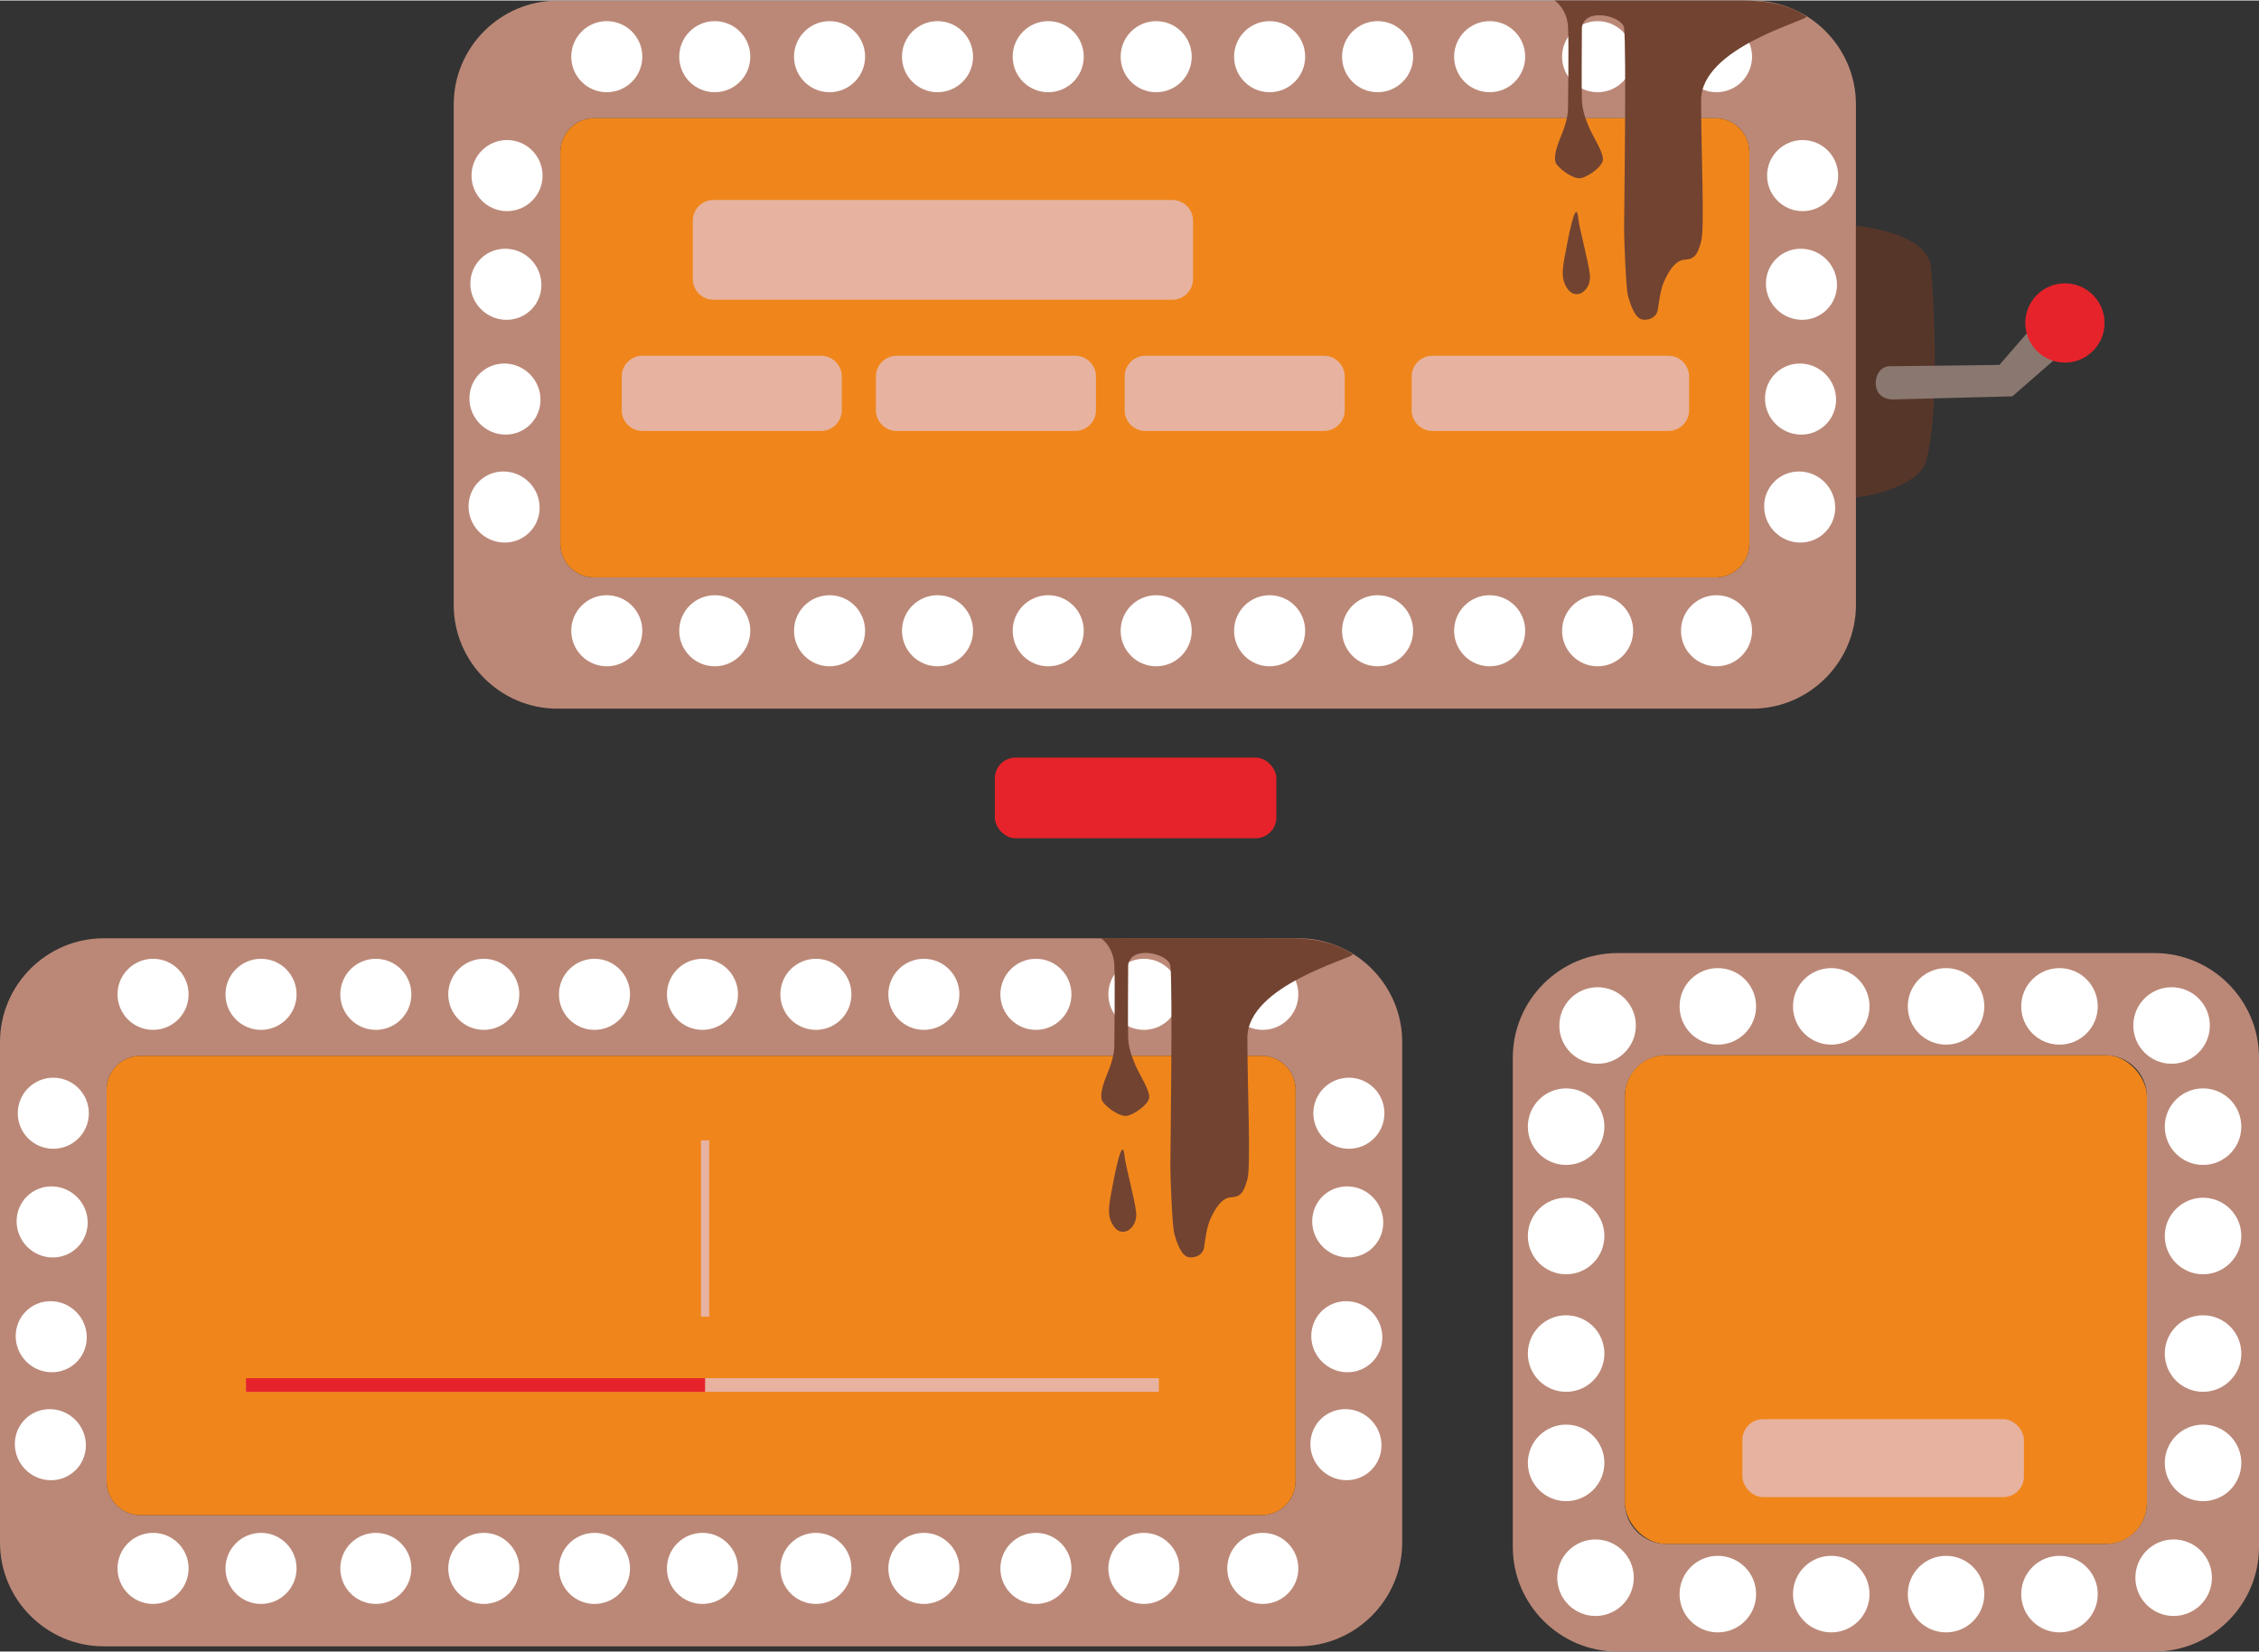 <?xml version="1.0" encoding="UTF-8"?>
<!DOCTYPE svg PUBLIC "-//W3C//DTD SVG 1.1//EN" "http://www.w3.org/Graphics/SVG/1.1/DTD/svg11.dtd">
<!-- Creator: CorelDRAW -->
<svg xmlns="http://www.w3.org/2000/svg" xml:space="preserve" width="1291px" height="944px" version="1.1" style="shape-rendering:geometricPrecision; text-rendering:geometricPrecision; image-rendering:optimizeQuality; fill-rule:evenodd; clip-rule:evenodd"
viewBox="0 0 1217.85 889.98"
 xmlns:xlink="http://www.w3.org/1999/xlink">
 <rect x="0" y="0" width="1217.85" height="889.98" fill="#333333" stroke="none"/>
 <defs>
  <style type="text/css">
   <![CDATA[
    .fil9 {fill:none}
    .fil2 {fill:white}
    .fil5 {fill:#8A7870}
    .fil1 {fill:#F0861B}
    .fil6 {fill:#E6232A}
    .fil8 {fill:#E6232A}
    .fil7 {fill:#E7B2A0}
    .fil0 {fill:#BB8877}
    .fil4 {fill:#57362A}
    .fil3 {fill:#724331;fill-rule:nonzero}
   ]]>
  </style>
   <clipPath id="id0">
    <path d="M132.57 742.62l492.17 0 0 7.37 -492.17 0 0 -7.37z"/>
   </clipPath>
 </defs>
 <g id="Layer_x0020_1">
  <g id="_105553494071008">
   <path class="fil0" d="M55.91 505.51l644.12 0c30.75,0 55.91,25.16 55.91,55.91l0 269.83c0,30.75 -25.16,55.91 -55.91,55.91l-644.12 0c-30.75,0 -55.91,-25.16 -55.91,-55.91l0 -269.83c0,-30.75 25.16,-55.91 55.91,-55.91zm19.81 63.36l604.49 0c10.04,0 18.26,8.22 18.26,18.26l0 211.04c0,10.05 -8.22,18.26 -18.26,18.26l-604.49 0c-10.04,0 -18.25,-8.21 -18.25,-18.26l0 -211.04c0,-10.04 8.21,-18.26 18.25,-18.26z"/>
   <path class="fil1" d="M75.72 568.87l604.49 0c10.04,0 18.26,8.22 18.26,18.26l0 211.04c0,10.05 -8.22,18.26 -18.26,18.26l-604.49 0c-10.04,0 -18.25,-8.21 -18.25,-18.26l0 -211.04c0,-10.04 8.21,-18.26 18.25,-18.26z"/>
   <g>
    <g>
     <g>
      <path class="fil2" d="M82.52 516.56c10.58,0 19.15,8.58 19.15,19.16 0,10.58 -8.57,19.15 -19.15,19.15 -10.58,0 -19.16,-8.57 -19.16,-19.15 0,-10.58 8.58,-19.16 19.16,-19.16z"/>
      <path class="fil2" d="M140.72 516.56c10.58,0 19.16,8.58 19.16,19.16 0,10.58 -8.58,19.15 -19.16,19.15 -10.58,0 -19.15,-8.57 -19.15,-19.15 0,-10.58 8.57,-19.16 19.15,-19.16z"/>
      <path class="fil2" d="M202.61 516.56c10.58,0 19.16,8.58 19.16,19.16 0,10.58 -8.58,19.15 -19.16,19.15 -10.58,0 -19.15,-8.57 -19.15,-19.15 0,-10.58 8.57,-19.16 19.15,-19.16z"/>
      <path class="fil2" d="M260.82 516.56c10.58,0 19.15,8.58 19.15,19.16 0,10.58 -8.57,19.15 -19.15,19.15 -10.58,0 -19.16,-8.57 -19.16,-19.15 0,-10.58 8.58,-19.16 19.16,-19.16z"/>
      <path class="fil2" d="M320.5 516.56c10.58,0 19.15,8.58 19.15,19.16 0,10.58 -8.57,19.15 -19.15,19.15 -10.58,0 -19.16,-8.57 -19.16,-19.15 0,-10.58 8.58,-19.16 19.16,-19.16z"/>
      <path class="fil2" d="M378.7 516.56c10.58,0 19.16,8.58 19.16,19.16 0,10.58 -8.58,19.15 -19.16,19.15 -10.57,0 -19.15,-8.57 -19.15,-19.15 0,-10.58 8.58,-19.16 19.15,-19.16z"/>
      <path class="fil2" d="M439.86 516.56c10.58,0 19.15,8.58 19.15,19.16 0,10.58 -8.57,19.15 -19.15,19.15 -10.58,0 -19.16,-8.57 -19.16,-19.15 0,-10.58 8.58,-19.16 19.16,-19.16z"/>
      <path class="fil2" d="M498.06 516.56c10.58,0 19.16,8.58 19.16,19.16 0,10.58 -8.58,19.15 -19.16,19.15 -10.58,0 -19.15,-8.57 -19.15,-19.15 0,-10.58 8.57,-19.16 19.15,-19.16z"/>
      <path class="fil2" d="M558.48 516.56c10.58,0 19.15,8.58 19.15,19.16 0,10.58 -8.57,19.15 -19.15,19.15 -10.58,0 -19.16,-8.57 -19.16,-19.15 0,-10.58 8.58,-19.16 19.16,-19.16z"/>
      <path class="fil2" d="M616.68 516.56c10.58,0 19.16,8.58 19.16,19.16 0,10.58 -8.58,19.15 -19.16,19.15 -10.58,0 -19.15,-8.57 -19.15,-19.15 0,-10.58 8.57,-19.16 19.15,-19.16z"/>
      <path class="fil2" d="M680.78 516.56c10.58,0 19.16,8.58 19.16,19.16 0,10.58 -8.58,19.15 -19.16,19.15 -10.58,0 -19.15,-8.57 -19.15,-19.15 0,-10.58 8.57,-19.16 19.15,-19.16z"/>
     </g>
     <g>
      <path class="fil2" d="M82.52 826.01c10.58,0 19.15,8.57 19.15,19.15 0,10.58 -8.57,19.16 -19.15,19.16 -10.58,0 -19.16,-8.58 -19.16,-19.16 0,-10.58 8.58,-19.15 19.16,-19.15z"/>
      <path class="fil2" d="M140.72 826.01c10.58,0 19.16,8.57 19.16,19.15 0,10.58 -8.58,19.16 -19.16,19.16 -10.58,0 -19.15,-8.58 -19.15,-19.16 0,-10.58 8.57,-19.15 19.15,-19.15z"/>
      <path class="fil2" d="M202.61 826.01c10.58,0 19.16,8.57 19.16,19.15 0,10.58 -8.58,19.16 -19.16,19.16 -10.58,0 -19.15,-8.58 -19.15,-19.16 0,-10.58 8.57,-19.15 19.15,-19.15z"/>
      <path class="fil2" d="M260.82 826.01c10.58,0 19.15,8.57 19.15,19.15 0,10.58 -8.57,19.16 -19.15,19.16 -10.58,0 -19.16,-8.58 -19.16,-19.16 0,-10.58 8.58,-19.15 19.16,-19.15z"/>
      <path class="fil2" d="M320.5 826.01c10.58,0 19.15,8.57 19.15,19.15 0,10.58 -8.57,19.16 -19.15,19.16 -10.58,0 -19.16,-8.58 -19.16,-19.16 0,-10.58 8.58,-19.15 19.16,-19.15z"/>
      <path class="fil2" d="M378.7 826.01c10.58,0 19.16,8.57 19.16,19.15 0,10.58 -8.58,19.16 -19.16,19.16 -10.57,0 -19.15,-8.58 -19.15,-19.16 0,-10.58 8.58,-19.15 19.15,-19.15z"/>
      <path class="fil2" d="M439.86 826.01c10.58,0 19.15,8.57 19.15,19.15 0,10.58 -8.57,19.16 -19.15,19.16 -10.58,0 -19.16,-8.58 -19.16,-19.16 0,-10.58 8.58,-19.15 19.16,-19.15z"/>
      <path class="fil2" d="M498.06 826.01c10.58,0 19.16,8.57 19.16,19.15 0,10.58 -8.58,19.16 -19.16,19.16 -10.58,0 -19.15,-8.58 -19.15,-19.16 0,-10.58 8.57,-19.15 19.15,-19.15z"/>
      <path class="fil2" d="M558.48 826.01c10.58,0 19.15,8.57 19.15,19.15 0,10.58 -8.57,19.16 -19.15,19.16 -10.58,0 -19.16,-8.58 -19.16,-19.16 0,-10.58 8.58,-19.15 19.16,-19.15z"/>
      <path class="fil2" d="M616.68 826.01c10.58,0 19.16,8.57 19.16,19.15 0,10.58 -8.58,19.16 -19.16,19.16 -10.58,0 -19.15,-8.58 -19.15,-19.16 0,-10.58 8.57,-19.15 19.15,-19.15z"/>
      <path class="fil2" d="M680.78 826.01c10.58,0 19.16,8.57 19.16,19.15 0,10.58 -8.58,19.16 -19.16,19.16 -10.58,0 -19.15,-8.58 -19.15,-19.16 0,-10.58 8.57,-19.15 19.15,-19.15z"/>
     </g>
     <g>
      <g>
       <path class="fil2" d="M7.99 777.97c0.09,-10.58 8.73,-18.93 19.31,-18.65 10.58,0.28 19.09,9.08 19,19.66 -0.08,10.57 -8.73,18.92 -19.31,18.64 -10.57,-0.27 -19.08,-9.07 -19,-19.65z"/>
       <path class="fil2" d="M8.46 719.78c0.08,-10.58 8.73,-18.93 19.31,-18.65 10.58,0.28 19.08,9.08 19,19.65 -0.08,10.58 -8.73,18.93 -19.31,18.65 -10.58,-0.28 -19.09,-9.08 -19,-19.65z"/>
       <path class="fil2" d="M8.96 657.9c0.08,-10.58 8.72,-18.93 19.3,-18.65 10.58,0.28 19.09,9.08 19.01,19.66 -0.09,10.57 -8.73,18.92 -19.31,18.64 -10.58,-0.27 -19.09,-9.07 -19,-19.65z"/>
      </g>
      <path class="fil2" d="M28.73 580.66c10.58,0 19.16,8.58 19.16,19.16 0,10.58 -8.58,19.15 -19.16,19.15 -10.58,0 -19.15,-8.57 -19.15,-19.15 0,-10.58 8.57,-19.16 19.15,-19.16z"/>
     </g>
     <g>
      <g>
       <path class="fil2" d="M706.46 777.97c0.08,-10.58 8.73,-18.93 19.31,-18.65 10.58,0.28 19.08,9.08 19,19.66 -0.09,10.57 -8.73,18.92 -19.31,18.64 -10.58,-0.27 -19.09,-9.07 -19,-19.65z"/>
       <path class="fil2" d="M706.93 719.78c0.08,-10.58 8.72,-18.93 19.3,-18.65 10.58,0.28 19.09,9.08 19.01,19.65 -0.09,10.58 -8.73,18.93 -19.31,18.65 -10.58,-0.28 -19.09,-9.08 -19,-19.65z"/>
       <path class="fil2" d="M707.42 657.9c0.09,-10.58 8.73,-18.93 19.31,-18.65 10.58,0.28 19.09,9.08 19,19.66 -0.08,10.57 -8.73,18.92 -19.31,18.64 -10.58,-0.27 -19.08,-9.07 -19,-19.65z"/>
      </g>
      <path class="fil2" d="M727.2 580.66c10.58,0 19.16,8.58 19.16,19.16 0,10.58 -8.58,19.15 -19.16,19.15 -10.58,0 -19.16,-8.57 -19.16,-19.15 0,-10.58 8.58,-19.16 19.16,-19.16z"/>
     </g>
    </g>
    <path class="fil3" d="M606.31 623.2c0.43,4.82 5.21,21.86 6.18,29.85 1.05,8.68 -7.5,14.66 -12.21,7.52 -3.1,-4.71 -2.85,-8.89 -1.27,-17.49 1.59,-8.6 6.11,-33.06 7.3,-19.88z"/>
    <path class="fil3" d="M612.26 574.23c-2.28,-5.19 -3.8,-9.75 -4.05,-15.07 -0.26,-5.33 0,-37.51 0,-39.29 1.66,-11 21.94,-6.04 22.74,0.38 1.33,10.65 0,102.64 0,108.15 0,5.51 0.95,31.74 2.09,36.11 1.14,4.38 3.71,12.36 7.89,12.93 4.18,0.57 7.6,-1.81 8.17,-5.04 0.57,-3.23 1.24,-10.93 3.61,-15.96 2.38,-5.04 5.8,-11.03 11.03,-11.31 5.22,-0.29 6.75,-2.66 8.74,-9.69 2,-7.04 0,-47.9 0,-76.28 0,-28.39 56.83,-42.72 56.83,-45 -13.91,-10.19 -36.07,-8.53 -39.99,-8.69l-95.81 -0.04c0,0 6.71,4.43 7.22,14.19 0.51,9.76 0,39.79 0,43.97 0,4.18 -1.52,9.38 -3.17,13.43 -1.64,4.06 -5.7,13.31 -2.91,16.85 2.79,3.55 9.25,7.86 12.8,7.35 3.55,-0.5 11.27,-5.7 12.03,-9.5 0.77,-3.8 -4.94,-12.29 -7.22,-17.49z"/>
   </g>
  </g>
  <g id="_105553494069600">
   <path class="fil0" d="M300.52 0.08l644.12 0c30.75,0 55.91,25.16 55.91,55.91l0 269.83c0,30.75 -25.16,55.91 -55.91,55.91l-644.12 0c-30.75,0 -55.91,-25.16 -55.91,-55.91l0 -269.83c0,-30.75 25.16,-55.91 55.91,-55.91zm19.81 63.36l604.49 0c10.04,0 18.26,8.22 18.26,18.26l0 211.05c0,10.04 -8.22,18.25 -18.26,18.25l-604.49 0c-10.04,0 -18.25,-8.21 -18.25,-18.25l0 -211.05c0,-10.04 8.21,-18.26 18.25,-18.26z"/>
   <path class="fil1" d="M320.33 63.44l604.49 0c10.04,0 18.26,8.22 18.26,18.26l0 211.05c0,10.04 -8.22,18.25 -18.26,18.25l-604.49 0c-10.04,0 -18.25,-8.21 -18.25,-18.25l0 -211.05c0,-10.04 8.21,-18.26 18.25,-18.26z"/>
   <g>
    <g>
     <g>
      <path class="fil2" d="M327.13 11.13c10.58,0 19.15,8.58 19.15,19.16 0,10.58 -8.57,19.15 -19.15,19.15 -10.58,0 -19.16,-8.57 -19.16,-19.15 0,-10.58 8.58,-19.16 19.16,-19.16z"/>
      <path class="fil2" d="M385.33 11.13c10.58,0 19.16,8.58 19.16,19.16 0,10.58 -8.58,19.15 -19.16,19.15 -10.58,0 -19.15,-8.57 -19.15,-19.15 0,-10.58 8.57,-19.16 19.15,-19.16z"/>
      <path class="fil2" d="M447.22 11.13c10.58,0 19.16,8.58 19.16,19.16 0,10.58 -8.58,19.15 -19.16,19.15 -10.58,0 -19.15,-8.57 -19.15,-19.15 0,-10.58 8.57,-19.16 19.15,-19.16z"/>
      <path class="fil2" d="M505.43 11.13c10.58,0 19.15,8.58 19.15,19.16 0,10.58 -8.57,19.15 -19.15,19.15 -10.58,0 -19.16,-8.57 -19.16,-19.15 0,-10.58 8.58,-19.16 19.16,-19.16z"/>
      <path class="fil2" d="M565.11 11.13c10.58,0 19.15,8.58 19.15,19.16 0,10.58 -8.57,19.15 -19.15,19.15 -10.58,0 -19.16,-8.57 -19.16,-19.15 0,-10.58 8.58,-19.16 19.16,-19.16z"/>
      <path class="fil2" d="M623.32 11.13c10.57,0 19.15,8.58 19.15,19.16 0,10.58 -8.58,19.15 -19.15,19.15 -10.58,0 -19.16,-8.57 -19.16,-19.15 0,-10.58 8.58,-19.16 19.16,-19.16z"/>
      <path class="fil2" d="M684.47 11.13c10.58,0 19.15,8.58 19.15,19.16 0,10.58 -8.57,19.15 -19.15,19.15 -10.58,0 -19.16,-8.57 -19.16,-19.15 0,-10.58 8.58,-19.16 19.16,-19.16z"/>
      <path class="fil2" d="M742.67 11.13c10.58,0 19.16,8.58 19.16,19.16 0,10.58 -8.58,19.15 -19.16,19.15 -10.58,0 -19.15,-8.57 -19.15,-19.15 0,-10.58 8.57,-19.16 19.15,-19.16z"/>
      <path class="fil2" d="M803.09 11.13c10.58,0 19.15,8.58 19.15,19.16 0,10.58 -8.57,19.15 -19.15,19.15 -10.58,0 -19.16,-8.57 -19.16,-19.15 0,-10.58 8.58,-19.16 19.16,-19.16z"/>
      <path class="fil2" d="M861.29 11.13c10.58,0 19.16,8.58 19.16,19.16 0,10.58 -8.58,19.15 -19.16,19.15 -10.58,0 -19.15,-8.57 -19.15,-19.15 0,-10.58 8.57,-19.16 19.15,-19.16z"/>
      <path class="fil2" d="M925.39 11.13c10.58,0 19.16,8.58 19.16,19.16 0,10.58 -8.58,19.15 -19.16,19.15 -10.58,0 -19.15,-8.57 -19.15,-19.15 0,-10.58 8.57,-19.16 19.15,-19.16z"/>
     </g>
     <g>
      <path class="fil2" d="M327.13 320.58c10.58,0 19.15,8.57 19.15,19.15 0,10.58 -8.57,19.16 -19.15,19.16 -10.58,0 -19.16,-8.58 -19.16,-19.16 0,-10.58 8.58,-19.15 19.16,-19.15z"/>
      <path class="fil2" d="M385.33 320.58c10.58,0 19.16,8.57 19.16,19.15 0,10.58 -8.58,19.16 -19.16,19.16 -10.58,0 -19.15,-8.58 -19.15,-19.16 0,-10.58 8.57,-19.15 19.15,-19.15z"/>
      <path class="fil2" d="M447.22 320.58c10.58,0 19.16,8.57 19.16,19.15 0,10.58 -8.58,19.16 -19.16,19.16 -10.58,0 -19.15,-8.58 -19.15,-19.16 0,-10.58 8.57,-19.15 19.15,-19.15z"/>
      <path class="fil2" d="M505.43 320.58c10.58,0 19.15,8.57 19.15,19.15 0,10.58 -8.57,19.16 -19.15,19.16 -10.58,0 -19.16,-8.58 -19.16,-19.16 0,-10.58 8.58,-19.15 19.16,-19.15z"/>
      <path class="fil2" d="M565.11 320.58c10.58,0 19.15,8.57 19.15,19.15 0,10.58 -8.57,19.16 -19.15,19.16 -10.58,0 -19.16,-8.58 -19.16,-19.16 0,-10.58 8.58,-19.15 19.16,-19.15z"/>
      <path class="fil2" d="M623.32 320.58c10.57,0 19.15,8.57 19.15,19.15 0,10.58 -8.58,19.16 -19.15,19.16 -10.58,0 -19.16,-8.58 -19.16,-19.16 0,-10.58 8.58,-19.15 19.16,-19.15z"/>
      <path class="fil2" d="M684.47 320.58c10.58,0 19.15,8.57 19.15,19.15 0,10.58 -8.57,19.16 -19.15,19.16 -10.58,0 -19.16,-8.58 -19.16,-19.16 0,-10.58 8.58,-19.15 19.16,-19.15z"/>
      <path class="fil2" d="M742.67 320.58c10.58,0 19.16,8.57 19.16,19.15 0,10.58 -8.58,19.16 -19.16,19.16 -10.58,0 -19.15,-8.58 -19.15,-19.16 0,-10.58 8.57,-19.15 19.15,-19.15z"/>
      <path class="fil2" d="M803.09 320.58c10.58,0 19.15,8.57 19.15,19.15 0,10.58 -8.57,19.16 -19.15,19.16 -10.58,0 -19.16,-8.58 -19.16,-19.16 0,-10.58 8.58,-19.15 19.16,-19.15z"/>
      <path class="fil2" d="M861.29 320.58c10.58,0 19.16,8.57 19.16,19.15 0,10.58 -8.58,19.16 -19.16,19.16 -10.58,0 -19.15,-8.58 -19.15,-19.16 0,-10.58 8.57,-19.15 19.15,-19.15z"/>
      <path class="fil2" d="M925.39 320.58c10.58,0 19.16,8.57 19.16,19.15 0,10.58 -8.58,19.16 -19.16,19.16 -10.58,0 -19.15,-8.58 -19.15,-19.16 0,-10.58 8.57,-19.15 19.15,-19.15z"/>
     </g>
     <g>
      <g>
       <path class="fil2" d="M252.6 272.54c0.09,-10.58 8.73,-18.93 19.31,-18.65 10.58,0.28 19.09,9.08 19,19.66 -0.08,10.57 -8.73,18.92 -19.31,18.64 -10.57,-0.27 -19.08,-9.07 -19,-19.65z"/>
       <path class="fil2" d="M253.07 214.35c0.08,-10.58 8.73,-18.93 19.31,-18.65 10.58,0.28 19.09,9.08 19,19.65 -0.08,10.58 -8.73,18.93 -19.31,18.65 -10.58,-0.28 -19.09,-9.08 -19,-19.65z"/>
       <path class="fil2" d="M253.57 152.47c0.08,-10.58 8.73,-18.93 19.3,-18.65 10.58,0.28 19.09,9.08 19.01,19.66 -0.09,10.57 -8.73,18.92 -19.31,18.64 -10.58,-0.27 -19.09,-9.07 -19,-19.65z"/>
      </g>
      <path class="fil2" d="M273.34 75.23c10.58,0 19.16,8.58 19.16,19.16 0,10.58 -8.58,19.15 -19.16,19.15 -10.57,0 -19.15,-8.57 -19.15,-19.15 0,-10.58 8.58,-19.16 19.15,-19.16z"/>
     </g>
     <g>
      <g>
       <path class="fil2" d="M951.07 272.54c0.08,-10.58 8.73,-18.93 19.31,-18.65 10.58,0.28 19.08,9.08 19,19.66 -0.09,10.57 -8.73,18.92 -19.31,18.64 -10.58,-0.27 -19.09,-9.07 -19,-19.65z"/>
       <path class="fil2" d="M951.54 214.35c0.08,-10.58 8.73,-18.93 19.3,-18.65 10.58,0.28 19.09,9.08 19.01,19.65 -0.09,10.58 -8.73,18.93 -19.31,18.65 -10.58,-0.28 -19.09,-9.08 -19,-19.65z"/>
       <path class="fil2" d="M952.03 152.47c0.09,-10.58 8.73,-18.93 19.31,-18.65 10.58,0.28 19.09,9.08 19,19.66 -0.08,10.57 -8.73,18.92 -19.31,18.64 -10.58,-0.27 -19.08,-9.07 -19,-19.65z"/>
      </g>
      <path class="fil2" d="M971.81 75.23c10.58,0 19.16,8.58 19.16,19.16 0,10.58 -8.58,19.15 -19.16,19.15 -10.58,0 -19.15,-8.57 -19.15,-19.15 0,-10.58 8.57,-19.16 19.15,-19.16z"/>
     </g>
    </g>
    <path class="fil3" d="M850.92 117.77c0.43,4.82 5.21,21.86 6.18,29.85 1.05,8.68 -7.5,14.66 -12.21,7.52 -3.1,-4.71 -2.85,-8.89 -1.27,-17.49 1.59,-8.6 6.11,-33.06 7.3,-19.88z"/>
    <path class="fil3" d="M856.87 68.8c-2.28,-5.19 -3.8,-9.75 -4.05,-15.07 -0.26,-5.33 0,-37.51 0,-39.29 1.66,-11 21.94,-6.04 22.74,0.38 1.33,10.65 0,102.64 0,108.15 0,5.51 0.95,31.74 2.09,36.12 1.14,4.37 3.71,12.35 7.89,12.92 4.18,0.57 7.6,-1.81 8.17,-5.04 0.57,-3.23 1.24,-10.93 3.61,-15.96 2.38,-5.04 5.8,-11.03 11.03,-11.31 5.23,-0.29 6.75,-2.66 8.74,-9.69 2,-7.04 0,-47.9 0,-76.28 0,-28.39 56.83,-42.72 56.83,-45 -13.91,-10.19 -36.07,-8.53 -39.99,-8.69l-95.81 -0.04c0,0 6.71,4.43 7.22,14.19 0.51,9.76 0,39.79 0,43.97 0,4.18 -1.52,9.38 -3.17,13.43 -1.64,4.06 -5.7,13.31 -2.91,16.85 2.79,3.55 9.25,7.86 12.8,7.35 3.55,-0.5 11.28,-5.7 12.03,-9.5 0.77,-3.8 -4.94,-12.29 -7.22,-17.49z"/>
   </g>
  </g>
  <path class="fil4" d="M1000.55 121.31c15.71,2.01 39.2,7.56 40.52,22.81 1.53,17.66 4.76,79.62 -2.95,104.79 -3.16,10.32 -22.04,17.1 -37.57,18.93l0 -146.53z"/>
  <path class="fil5" d="M1077.91 196.43l-59.31 0.74c-9.21,0.11 -11.28,18.25 2.34,17.86l63.97 -1.65 32.05 -28 -15.1 -16.58 -23.95 27.63z"/>
  <path class="fil6" d="M1113.23 152.46c11.8,0 21.36,9.56 21.36,21.36 0,11.8 -9.56,21.37 -21.36,21.37 -11.8,0 -21.37,-9.57 -21.37,-21.37 0,-11.8 9.57,-21.36 21.37,-21.36z"/>
  <path class="fil7" d="M384.63 107.52l247.39 0c6.12,0 11.14,5.01 11.14,11.14l0 31.5c0,6.13 -5.02,11.14 -11.14,11.14l-247.39 0c-6.12,0 -11.13,-5.01 -11.13,-11.14l0 -31.5c0,-6.13 5.01,-11.14 11.13,-11.14z"/>
  <path class="fil7" d="M346.32 191.51l96.35 0c6.12,0 11.14,5.01 11.14,11.14l0 18.24c0,6.13 -5.02,11.14 -11.14,11.14l-96.35 0c-6.13,0 -11.14,-5.01 -11.14,-11.14l0 -18.24c0,-6.13 5.01,-11.14 11.14,-11.14z"/>
  <path class="fil7" d="M483.36 191.51l96.35 0c6.12,0 11.14,5.01 11.14,11.14l0 18.24c0,6.13 -5.02,11.14 -11.14,11.14l-96.35 0c-6.12,0 -11.14,-5.01 -11.14,-11.14l0 -18.24c0,-6.13 5.02,-11.14 11.14,-11.14z"/>
  <path class="fil7" d="M617.45 191.51l96.35 0c6.13,0 11.14,5.01 11.14,11.14l0 18.24c0,6.13 -5.01,11.14 -11.14,11.14l-96.35 0c-6.12,0 -11.13,-5.01 -11.13,-11.14l0 -18.24c0,-6.13 5.01,-11.14 11.13,-11.14z"/>
  <path class="fil7" d="M772.18 191.51l127.28 0c6.13,0 11.14,5.01 11.14,11.14l0 18.24c0,6.13 -5.01,11.14 -11.14,11.14l-127.28 0c-6.12,0 -11.14,-5.01 -11.14,-11.14l0 -18.24c0,-6.13 5.02,-11.14 11.14,-11.14z"/>
  <path class="fil0" d="M871.92 513.48l289.57 0c31,0 56.36,25.36 56.36,56.36l0 263.78c0,31 -25.36,56.36 -56.36,56.36l-289.57 0c-30.99,0 -56.35,-25.36 -56.35,-56.36l0 -263.78c0,-31 25.36,-56.36 56.35,-56.36zm26.34 55.07l236.9 0c12.25,0 22.27,10.03 22.27,22.28l0 218.86c0,12.25 -10.02,22.27 -22.27,22.27l-236.9 0c-12.25,0 -22.28,-10.02 -22.28,-22.27l0 -218.86c0,-12.25 10.03,-22.28 22.28,-22.28z"/>
  <rect class="fil1" x="875.98" y="568.55" width="281.45" height="263.41" rx="22.02" ry="22.28"/>
  <rect class="fil7" x="939.34" y="764.73" width="151.78" height="42" rx="11.14" ry="11.14"/>
  <rect class="fil7" x="377.92" y="614.42" width="4.42" height="95.04"/>
  <polygon class="fil7" points="132.57,742.62 624.74,742.62 624.74,749.99 132.57,749.99 "/>
  <g style="clip-path:url(#id0)">
   <g id="_105553494054752">
    <rect class="fil8" x="129.62" y="734.51" width="250.5" height="30.94"/>
   </g>
  </g>
  <polygon class="fil9" points="132.57,742.62 624.74,742.62 624.74,749.99 132.57,749.99 "/>
  <rect class="fil8" x="536.33" y="408.12" width="151.78" height="43.47" rx="11.14" ry="11.14"/>
  <path class="fil2" d="M926.1 521.58c11.39,0 20.63,9.23 20.63,20.63 0,11.39 -9.24,20.63 -20.63,20.63 -11.4,0 -20.63,-9.24 -20.63,-20.63 0,-11.4 9.23,-20.63 20.63,-20.63zm0 316.81c11.39,0 20.63,9.24 20.63,20.63 0,11.4 -9.24,20.63 -20.63,20.63 -11.4,0 -20.63,-9.23 -20.63,-20.63 0,-11.39 9.23,-20.63 20.63,-20.63zm61.15 0c11.39,0 20.63,9.24 20.63,20.63 0,11.4 -9.24,20.63 -20.63,20.63 -11.4,0 -20.63,-9.23 -20.63,-20.63 0,-11.39 9.23,-20.63 20.63,-20.63zm61.89 0c11.39,0 20.63,9.24 20.63,20.63 0,11.4 -9.24,20.63 -20.63,20.63 -11.4,0 -20.63,-9.23 -20.63,-20.63 0,-11.39 9.23,-20.63 20.63,-20.63zm61.15 0c11.39,0 20.63,9.24 20.63,20.63 0,11.4 -9.24,20.63 -20.63,20.63 -11.39,0 -20.63,-9.23 -20.63,-20.63 0,-11.39 9.24,-20.63 20.63,-20.63zm-250.13 -8.84c11.4,0 20.63,9.24 20.63,20.63 0,11.4 -9.23,20.63 -20.63,20.63 -11.39,0 -20.63,-9.23 -20.63,-20.63 0,-11.39 9.24,-20.63 20.63,-20.63zm-15.85 -61.89c11.4,0 20.63,9.24 20.63,20.63 0,11.4 -9.23,20.63 -20.63,20.63 -11.39,0 -20.63,-9.23 -20.63,-20.63 0,-11.39 9.24,-20.63 20.63,-20.63zm0 -58.94c11.4,0 20.63,9.24 20.63,20.63 0,11.4 -9.23,20.63 -20.63,20.63 -11.39,0 -20.63,-9.23 -20.63,-20.63 0,-11.39 9.24,-20.63 20.63,-20.63zm0 -63.36c11.4,0 20.63,9.24 20.63,20.63 0,11.39 -9.23,20.63 -20.63,20.63 -11.39,0 -20.63,-9.24 -20.63,-20.63 0,-11.39 9.24,-20.63 20.63,-20.63zm0 -58.94c11.4,0 20.63,9.23 20.63,20.63 0,11.39 -9.23,20.63 -20.63,20.63 -11.39,0 -20.63,-9.24 -20.63,-20.63 0,-11.4 9.24,-20.63 20.63,-20.63zm16.97 -54.53c11.39,0 20.63,9.24 20.63,20.63 0,11.4 -9.24,20.63 -20.63,20.63 -11.4,0 -20.63,-9.23 -20.63,-20.63 0,-11.39 9.23,-20.63 20.63,-20.63zm310.56 297.66c-11.4,0 -20.63,9.24 -20.63,20.63 0,11.4 9.23,20.63 20.63,20.63 11.39,0 20.63,-9.23 20.63,-20.63 0,-11.39 -9.24,-20.63 -20.63,-20.63zm15.85 -61.89c-11.4,0 -20.63,9.24 -20.63,20.63 0,11.4 9.23,20.63 20.63,20.63 11.39,0 20.63,-9.23 20.63,-20.63 0,-11.39 -9.24,-20.63 -20.63,-20.63zm0 -58.94c-11.4,0 -20.63,9.24 -20.63,20.63 0,11.4 9.23,20.63 20.63,20.63 11.39,0 20.63,-9.23 20.63,-20.63 0,-11.39 -9.24,-20.63 -20.63,-20.63zm0 -63.36c-11.4,0 -20.63,9.24 -20.63,20.63 0,11.39 9.23,20.63 20.63,20.63 11.39,0 20.63,-9.24 20.63,-20.63 0,-11.39 -9.24,-20.63 -20.63,-20.63zm0 -58.94c-11.4,0 -20.63,9.23 -20.63,20.63 0,11.39 9.23,20.63 20.63,20.63 11.39,0 20.63,-9.24 20.63,-20.63 0,-11.4 -9.24,-20.63 -20.63,-20.63zm-200.44 -64.84c11.39,0 20.63,9.23 20.63,20.63 0,11.39 -9.24,20.63 -20.63,20.63 -11.4,0 -20.63,-9.24 -20.63,-20.63 0,-11.4 9.23,-20.63 20.63,-20.63zm61.89 0c11.39,0 20.63,9.23 20.63,20.63 0,11.39 -9.24,20.63 -20.63,20.63 -11.4,0 -20.63,-9.24 -20.63,-20.63 0,-11.4 9.23,-20.63 20.63,-20.63zm61.15 0c11.39,0 20.63,9.23 20.63,20.63 0,11.39 -9.24,20.63 -20.63,20.63 -11.39,0 -20.63,-9.24 -20.63,-20.63 0,-11.4 9.24,-20.63 20.63,-20.63zm60.43 10.31c-11.39,0 -20.63,9.24 -20.63,20.63 0,11.4 9.24,20.63 20.63,20.63 11.4,0 20.63,-9.23 20.63,-20.63 0,-11.39 -9.23,-20.63 -20.63,-20.63z"/>
 </g>
</svg>
